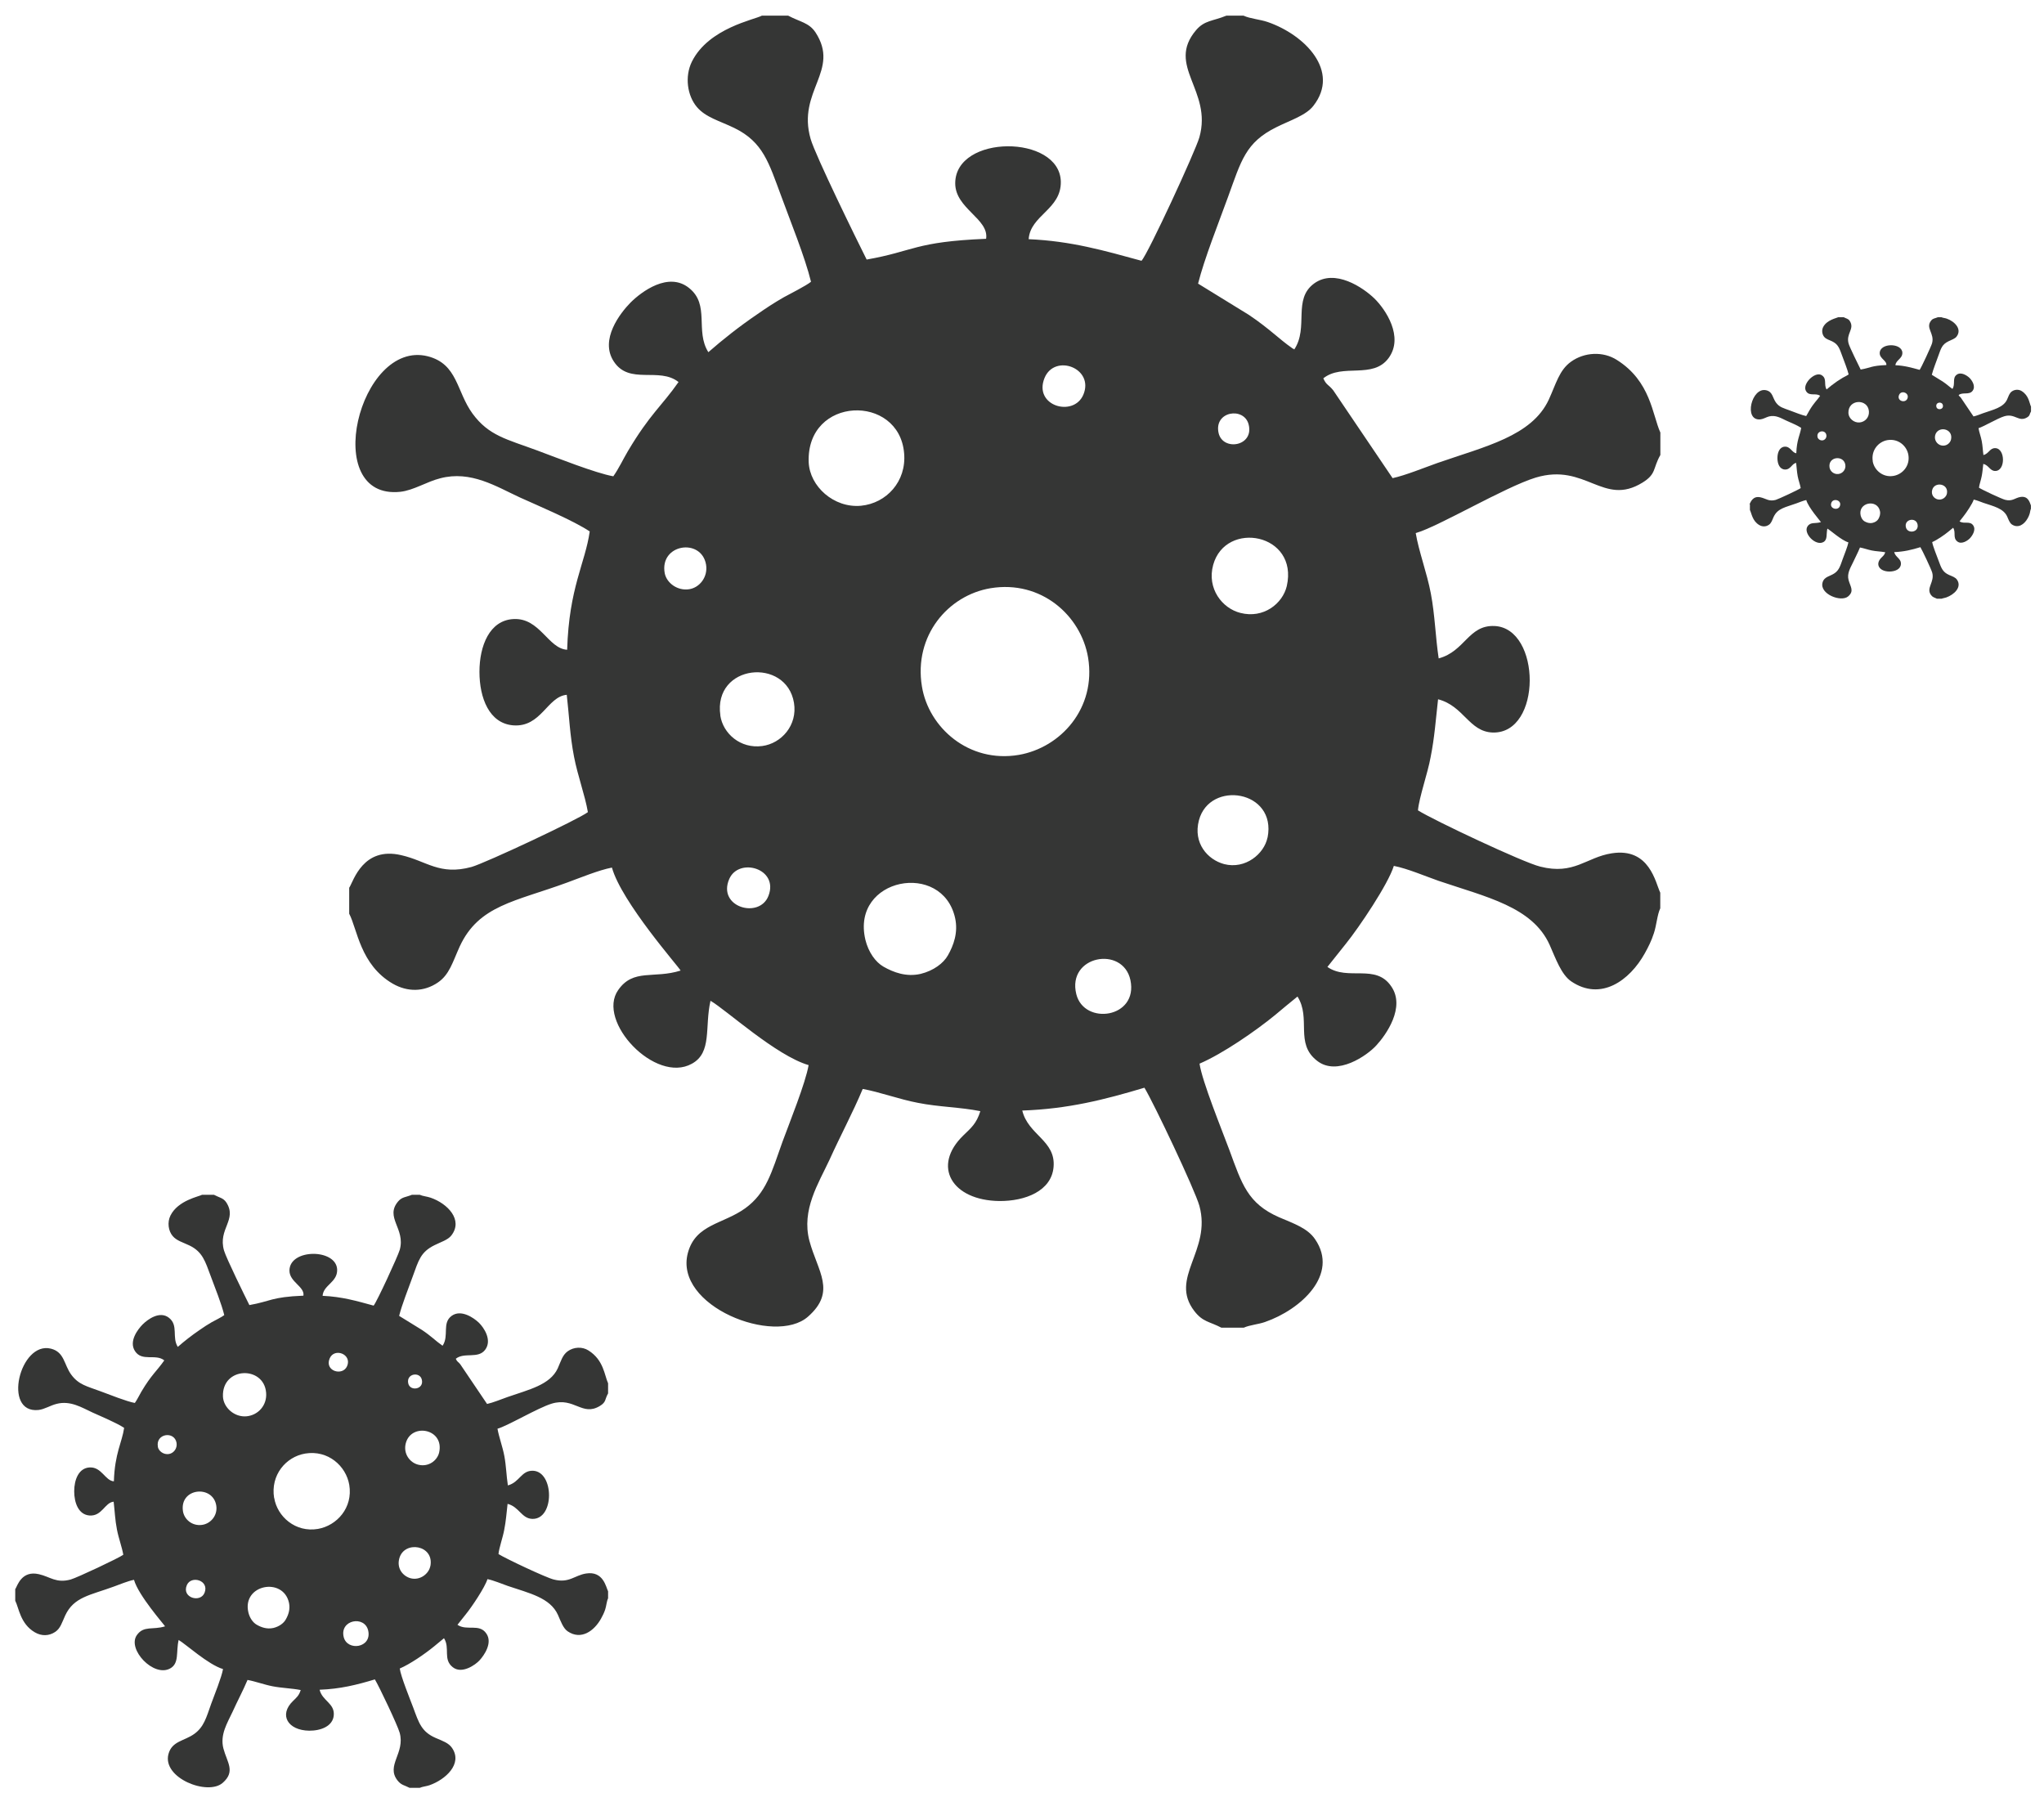 <svg width="106" height="93" viewBox="0 0 106 93" fill="none" xmlns="http://www.w3.org/2000/svg">
<path fill-rule="evenodd" clip-rule="evenodd" d="M55.816 51.556C55.32 49.552 58.234 49.024 58.622 50.824C59.041 52.804 56.224 53.192 55.816 51.556ZM44.876 48.724C44.125 45.516 48.877 44.62 49.533 47.616C49.693 48.36 49.457 49.016 49.157 49.544C48.929 49.952 48.413 50.34 47.746 50.504C47.003 50.676 46.335 50.428 45.812 50.128C45.404 49.892 45.036 49.384 44.876 48.728M39.852 46.456C39.389 47.672 37.182 47.048 37.818 45.584C38.313 44.444 40.4 45.036 39.852 46.456ZM65.732 43.432C65.56 44.284 64.581 45.092 63.486 44.812C62.627 44.584 61.863 43.724 62.175 42.54C62.734 40.44 66.22 40.98 65.736 43.432M37.358 37.104C36.97 34.436 40.779 34.068 41.175 36.448C41.367 37.612 40.52 38.556 39.528 38.688C38.397 38.84 37.494 38.04 37.354 37.104M47.81 35.596C47.378 32.968 49.165 30.872 51.371 30.504C53.997 30.072 56.06 31.924 56.427 34.1C56.859 36.728 55.008 38.772 52.834 39.148C50.24 39.588 48.154 37.728 47.81 35.596ZM66.731 30.396C66.516 31.3 65.528 32.096 64.321 31.784C63.386 31.548 62.579 30.524 62.914 29.296C63.558 26.96 67.355 27.66 66.731 30.396ZM34.472 29.728C34.193 28.212 36.367 27.876 36.615 29.276C36.722 29.92 36.283 30.472 35.743 30.556C35.132 30.652 34.572 30.232 34.472 29.728ZM41.938 23.968C41.811 20.536 46.627 20.404 46.887 23.504C47.015 24.968 45.971 26.1 44.648 26.228C43.249 26.356 41.99 25.228 41.938 23.968ZM63.194 22.452C62.946 21.32 64.517 21.084 64.753 22.012C65.045 23.152 63.41 23.412 63.194 22.452ZM56.18 20.472C55.672 21.656 53.578 21.052 54.169 19.6C54.697 18.32 56.763 19.092 56.18 20.472ZM18.109 46.028V47.384C18.529 48.18 18.68 50.032 20.367 51.012C21.131 51.452 21.982 51.444 22.701 50.956C23.305 50.548 23.465 49.912 23.84 49.084C24.832 46.94 26.714 46.76 29.412 45.768C30.092 45.52 31.047 45.124 31.734 44.992C32.238 46.788 35.208 50.148 35.296 50.332C33.909 50.772 32.842 50.212 32.058 51.344C30.919 52.96 33.985 56.22 35.879 55.164C36.942 54.584 36.535 53.26 36.846 51.9C37.654 52.364 40.244 54.744 41.934 55.236C41.775 56.164 40.935 58.24 40.58 59.208C40.008 60.812 39.74 61.868 38.641 62.664C37.49 63.492 36.071 63.48 35.671 64.98C34.94 67.736 40.18 69.792 41.898 68.284C43.393 66.972 42.406 65.948 41.974 64.344C41.555 62.74 42.446 61.372 43.018 60.144C43.577 58.904 44.221 57.712 44.74 56.472C45.6 56.624 46.643 57.012 47.602 57.192C48.677 57.408 49.816 57.416 50.84 57.624C50.636 58.272 50.368 58.484 49.968 58.872C48.302 60.476 49.365 62.252 51.819 62.284C53.162 62.296 54.529 61.768 54.637 60.52C54.757 59.144 53.326 58.872 53.014 57.592C55.392 57.508 57.263 57.032 59.349 56.408C59.833 57.204 61.963 61.692 62.199 62.532C62.842 64.868 60.608 66.268 61.939 67.992C62.379 68.564 62.722 68.528 63.338 68.852H64.501C64.813 68.712 65.253 68.68 65.596 68.56C67.459 67.916 69.457 66.096 68.198 64.264C67.811 63.692 67.103 63.456 66.328 63.124C64.705 62.412 64.401 61.4 63.758 59.648C63.382 58.636 62.339 56.076 62.207 55.16C63.41 54.644 65.113 53.468 66.124 52.64C66.5 52.328 66.919 51.972 67.287 51.68C68.007 52.82 67.135 54.104 68.298 55.008C69.341 55.836 70.912 54.728 71.376 54.212C71.883 53.664 72.895 52.232 72.151 51.156C71.344 49.952 69.905 50.888 68.838 50.144L69.797 48.94C70.484 48.088 71.991 45.852 72.283 44.904C72.995 45.044 73.898 45.432 74.605 45.68C77.079 46.52 79.47 47.024 80.361 48.996C80.685 49.728 80.965 50.536 81.48 50.892C83.019 51.936 84.514 50.848 85.297 49.44C85.481 49.108 85.641 48.796 85.769 48.396C85.909 47.976 85.941 47.436 86.1 47.104V46.296C85.853 45.788 85.553 43.94 83.582 44.252C82.26 44.456 81.636 45.392 79.869 44.94C78.986 44.724 74.33 42.528 73.534 42.024C73.598 41.336 74.042 40.096 74.19 39.268C74.394 38.256 74.457 37.32 74.577 36.264C75.912 36.608 76.18 37.944 77.407 37.988C79.977 38.064 79.933 32.572 77.503 32.464C76.148 32.408 75.976 33.776 74.609 34.144C74.438 33.012 74.418 31.916 74.202 30.776C73.998 29.7 73.578 28.6 73.418 27.644C74.557 27.332 78.043 25.256 79.638 24.768C82.24 23.984 83.135 26.288 85.177 25.028C85.909 24.576 85.705 24.296 86.105 23.596V22.432C85.685 21.504 85.609 19.772 83.846 18.664C83.135 18.212 82.168 18.256 81.468 18.76C80.857 19.2 80.693 19.912 80.317 20.728C79.434 22.624 77.004 23.152 74.541 24.012C73.874 24.248 72.875 24.656 72.219 24.796L69.142 20.244C68.894 19.932 68.786 19.984 68.626 19.62C69.617 18.824 71.196 19.684 72.015 18.564C72.811 17.468 71.856 16.044 71.272 15.476C70.692 14.916 69.23 13.916 68.15 14.7C67.023 15.528 67.882 16.972 67.119 18.124C67.099 18.112 67.067 18.068 67.067 18.08C67.055 18.1 67.015 18.06 67.003 18.048C66.348 17.596 65.82 17.036 64.757 16.324L62.131 14.708C62.455 13.416 63.206 11.532 63.682 10.22C64.369 8.336 64.585 7.388 66.2 6.592C66.911 6.236 67.727 5.988 68.114 5.484C69.513 3.688 67.675 1.812 65.748 1.144C65.341 1.004 64.833 0.972 64.489 0.812H63.598C62.886 1.104 62.467 1.048 62.027 1.564C60.456 3.416 62.886 4.684 62.199 7.12C61.995 7.84 59.533 13.172 59.197 13.524C57.259 12.996 55.56 12.5 53.346 12.404C53.43 11.156 55.044 10.864 55.013 9.412C54.949 6.968 49.537 6.956 49.537 9.508C49.537 10.82 51.299 11.348 51.139 12.384C47.426 12.536 47.406 13.028 44.944 13.46C44.441 12.46 42.286 8.068 42.038 7.204C41.319 4.708 43.597 3.672 42.286 1.672C41.943 1.168 41.499 1.144 40.875 0.812H39.508C39.153 1.016 36.755 1.448 35.883 3.192C35.495 3.976 35.647 4.968 36.139 5.548C36.591 6.088 37.322 6.268 38.078 6.636C39.584 7.368 39.872 8.456 40.508 10.156C40.979 11.448 41.747 13.332 42.058 14.612C41.811 14.816 40.951 15.248 40.639 15.42C40.132 15.712 39.724 15.98 39.261 16.304C38.325 16.94 37.486 17.608 36.734 18.264C36.035 17.156 36.83 15.808 35.735 14.936C34.668 14.076 33.273 15.12 32.702 15.688C32.162 16.236 31.087 17.616 31.83 18.744C32.638 19.984 34.184 19.012 35.188 19.812C34.316 21.06 33.713 21.46 32.562 23.396C32.326 23.792 32.09 24.3 31.806 24.7C30.891 24.54 28.861 23.732 27.869 23.364C26.267 22.772 25.351 22.6 24.504 21.448C23.665 20.296 23.741 18.876 22.182 18.476C18.613 17.584 16.59 25.948 20.763 25.504C21.45 25.428 22.138 24.976 22.829 24.804C24.42 24.384 25.743 25.236 26.958 25.796C27.957 26.248 29.744 27 30.583 27.56C30.347 29.216 29.508 30.476 29.412 33.696C28.421 33.64 28.001 32.028 26.626 32.104C25.387 32.168 24.864 33.492 24.864 34.84C24.864 36.188 25.367 37.52 26.618 37.616C28.069 37.724 28.381 36.12 29.392 36.032C29.52 37.164 29.552 38.12 29.768 39.24C29.96 40.24 30.339 41.244 30.487 42.116C30.016 42.484 25.183 44.752 24.452 44.96C22.785 45.412 22.13 44.648 20.807 44.348C18.828 43.884 18.333 45.684 18.117 46.028" fill="#353635"/>
<path fill-rule="evenodd" clip-rule="evenodd" d="M17.825 84.9C17.601 83.996 18.92 83.756 19.096 84.568C19.288 85.464 18.013 85.64 17.825 84.9ZM12.881 83.62C12.541 82.168 14.691 81.764 14.987 83.12C15.059 83.456 14.955 83.752 14.815 83.992C14.711 84.176 14.48 84.352 14.18 84.424C13.844 84.5 13.544 84.392 13.305 84.252C13.121 84.144 12.953 83.916 12.881 83.62ZM10.611 82.592C10.403 83.144 9.404 82.86 9.691 82.2C9.915 81.684 10.858 81.952 10.611 82.592ZM22.314 81.224C22.238 81.608 21.794 81.972 21.298 81.848C20.911 81.744 20.563 81.356 20.707 80.82C20.959 79.872 22.537 80.112 22.318 81.224M9.487 78.364C9.312 77.156 11.034 76.992 11.214 78.068C11.302 78.592 10.918 79.024 10.471 79.08C9.959 79.148 9.551 78.788 9.487 78.364ZM14.216 77.684C14.02 76.496 14.827 75.548 15.827 75.38C17.014 75.184 17.945 76.024 18.113 77.004C18.309 78.192 17.469 79.116 16.49 79.288C15.319 79.488 14.376 78.644 14.22 77.68M22.773 75.328C22.677 75.736 22.23 76.096 21.682 75.956C21.258 75.848 20.895 75.388 21.047 74.832C21.338 73.776 23.053 74.092 22.773 75.328ZM8.188 75.028C8.061 74.34 9.044 74.192 9.156 74.824C9.204 75.116 9.004 75.364 8.76 75.404C8.484 75.448 8.228 75.256 8.184 75.028M11.562 72.424C11.502 70.872 13.68 70.812 13.8 72.216C13.86 72.876 13.389 73.388 12.789 73.448C12.157 73.508 11.59 72.996 11.562 72.428M21.171 71.74C21.059 71.228 21.77 71.12 21.874 71.54C22.006 72.056 21.266 72.172 21.171 71.74ZM18.001 70.844C17.773 71.38 16.822 71.108 17.094 70.452C17.333 69.872 18.265 70.224 18.001 70.844ZM0.79 82.4V83.012C0.978 83.372 1.046 84.208 1.809 84.652C2.153 84.852 2.537 84.848 2.865 84.628C3.136 84.444 3.208 84.156 3.38 83.78C3.828 82.812 4.679 82.728 5.898 82.28C6.206 82.168 6.638 81.988 6.949 81.928C7.177 82.74 8.52 84.26 8.56 84.34C7.933 84.54 7.453 84.288 7.097 84.796C6.582 85.528 7.969 87 8.824 86.524C9.308 86.26 9.12 85.664 9.264 85.048C9.627 85.256 10.803 86.332 11.566 86.556C11.494 86.976 11.114 87.916 10.954 88.352C10.698 89.076 10.575 89.556 10.079 89.916C9.559 90.292 8.916 90.284 8.736 90.964C8.404 92.208 10.774 93.14 11.55 92.456C12.225 91.864 11.778 91.4 11.586 90.676C11.398 89.952 11.802 89.332 12.057 88.78C12.309 88.22 12.601 87.68 12.837 87.12C13.225 87.188 13.696 87.364 14.132 87.448C14.62 87.544 15.135 87.552 15.595 87.644C15.503 87.936 15.379 88.032 15.199 88.208C14.444 88.932 14.927 89.736 16.034 89.752C16.642 89.756 17.262 89.52 17.309 88.952C17.361 88.328 16.714 88.208 16.574 87.628C17.649 87.588 18.497 87.376 19.44 87.092C19.66 87.452 20.623 89.48 20.727 89.86C21.019 90.916 20.007 91.548 20.611 92.328C20.811 92.584 20.967 92.572 21.242 92.716H21.766C21.906 92.652 22.106 92.636 22.262 92.584C23.105 92.292 24.008 91.468 23.441 90.644C23.265 90.384 22.945 90.28 22.593 90.128C21.858 89.808 21.722 89.348 21.43 88.556C21.258 88.1 20.787 86.94 20.731 86.528C21.274 86.296 22.042 85.764 22.502 85.388C22.673 85.248 22.861 85.088 23.025 84.956C23.353 85.472 22.957 86.052 23.481 86.46C23.952 86.836 24.664 86.332 24.872 86.1C25.099 85.852 25.559 85.204 25.223 84.716C24.86 84.172 24.208 84.596 23.724 84.26L24.156 83.716C24.468 83.332 25.147 82.32 25.279 81.892C25.599 81.956 26.011 82.132 26.331 82.244C27.45 82.624 28.529 82.852 28.933 83.744C29.08 84.076 29.204 84.44 29.44 84.6C30.136 85.072 30.811 84.58 31.167 83.944C31.251 83.792 31.323 83.652 31.383 83.472C31.447 83.284 31.459 83.04 31.535 82.888V82.524C31.423 82.296 31.287 81.46 30.395 81.6C29.796 81.692 29.516 82.116 28.717 81.912C28.317 81.816 26.211 80.82 25.851 80.592C25.879 80.28 26.079 79.72 26.147 79.344C26.239 78.888 26.267 78.464 26.323 77.988C26.926 78.144 27.046 78.748 27.602 78.768C28.765 78.804 28.745 76.32 27.645 76.272C27.034 76.248 26.954 76.864 26.338 77.032C26.259 76.52 26.251 76.024 26.155 75.508C26.063 75.02 25.875 74.524 25.799 74.092C26.314 73.952 27.889 73.012 28.609 72.792C29.788 72.436 30.188 73.476 31.115 72.908C31.447 72.704 31.355 72.576 31.535 72.26V71.736C31.343 71.316 31.311 70.532 30.515 70.032C30.195 69.828 29.756 69.848 29.44 70.076C29.164 70.276 29.088 70.596 28.921 70.968C28.521 71.824 27.422 72.064 26.311 72.452C26.007 72.56 25.555 72.744 25.259 72.808L23.868 70.748C23.756 70.608 23.709 70.632 23.637 70.464C24.084 70.104 24.8 70.492 25.167 69.988C25.527 69.492 25.096 68.848 24.832 68.592C24.568 68.34 23.908 67.884 23.421 68.24C22.909 68.616 23.301 69.268 22.953 69.788C22.945 69.784 22.929 69.764 22.929 69.768C22.925 69.776 22.905 69.76 22.901 69.752C22.605 69.548 22.366 69.292 21.886 68.972L20.699 68.24C20.843 67.656 21.186 66.804 21.398 66.212C21.71 65.36 21.806 64.932 22.537 64.572C22.857 64.412 23.229 64.3 23.405 64.072C24.036 63.26 23.205 62.412 22.334 62.112C22.15 62.048 21.922 62.032 21.766 61.96H21.362C21.043 62.092 20.851 62.068 20.651 62.3C19.939 63.136 21.039 63.712 20.731 64.812C20.639 65.14 19.524 67.548 19.376 67.708C18.5 67.468 17.733 67.244 16.73 67.2C16.77 66.636 17.497 66.504 17.485 65.848C17.457 64.744 15.011 64.74 15.011 65.892C15.011 66.484 15.811 66.724 15.735 67.192C14.056 67.26 14.048 67.484 12.933 67.68C12.705 67.228 11.73 65.24 11.618 64.852C11.29 63.724 12.325 63.256 11.73 62.348C11.574 62.12 11.374 62.108 11.094 61.96H10.479C10.319 62.052 9.232 62.248 8.84 63.036C8.664 63.392 8.732 63.84 8.956 64.1C9.16 64.344 9.491 64.428 9.831 64.592C10.511 64.924 10.643 65.416 10.93 66.184C11.146 66.768 11.49 67.62 11.63 68.2C11.518 68.292 11.13 68.488 10.986 68.564C10.758 68.696 10.575 68.816 10.363 68.964C9.939 69.252 9.559 69.552 9.22 69.848C8.904 69.348 9.264 68.74 8.768 68.344C8.284 67.956 7.653 68.428 7.397 68.684C7.153 68.932 6.666 69.556 7.001 70.068C7.365 70.628 8.069 70.188 8.52 70.548C8.125 71.112 7.853 71.292 7.333 72.168C7.225 72.348 7.121 72.576 6.993 72.756C6.578 72.684 5.662 72.316 5.215 72.152C4.491 71.884 4.076 71.808 3.692 71.284C3.312 70.764 3.348 70.12 2.641 69.94C1.026 69.536 0.111 73.32 1.997 73.12C2.309 73.084 2.621 72.88 2.933 72.804C3.652 72.616 4.252 73 4.799 73.252C5.251 73.456 6.058 73.796 6.438 74.048C6.33 74.796 5.95 75.368 5.906 76.82C5.459 76.796 5.271 76.064 4.647 76.1C4.088 76.128 3.848 76.728 3.848 77.336C3.848 77.944 4.076 78.548 4.639 78.592C5.295 78.64 5.435 77.916 5.894 77.876C5.954 78.388 5.966 78.82 6.066 79.328C6.154 79.78 6.326 80.232 6.394 80.628C6.178 80.792 3.996 81.82 3.664 81.912C2.909 82.116 2.613 81.772 2.017 81.636C1.122 81.428 0.898 82.24 0.802 82.396" fill="#353635"/>
<path fill-rule="evenodd" clip-rule="evenodd" d="M98.839 27.348C98.731 26.92 99.358 26.804 99.442 27.192C99.53 27.616 98.927 27.7 98.839 27.348ZM96.493 26.74C96.333 26.052 97.352 25.86 97.492 26.5C97.528 26.66 97.476 26.8 97.412 26.912C97.364 27 97.252 27.084 97.108 27.116C96.948 27.152 96.804 27.1 96.692 27.036C96.605 26.984 96.525 26.876 96.493 26.736M95.413 26.248C95.314 26.508 94.842 26.376 94.978 26.06C95.086 25.816 95.533 25.944 95.413 26.248ZM100.965 25.6C100.929 25.784 100.717 25.956 100.481 25.896C100.298 25.848 100.134 25.664 100.202 25.408C100.322 24.956 101.069 25.072 100.965 25.6ZM94.878 24.24C94.794 23.668 95.613 23.588 95.697 24.1C95.737 24.348 95.557 24.552 95.345 24.58C95.102 24.612 94.91 24.44 94.878 24.24ZM97.12 23.916C97.028 23.352 97.412 22.904 97.883 22.824C98.447 22.732 98.891 23.128 98.967 23.596C99.059 24.16 98.663 24.6 98.195 24.68C97.64 24.776 97.192 24.376 97.116 23.916M101.177 22.8C101.129 22.992 100.917 23.164 100.661 23.096C100.461 23.044 100.29 22.824 100.358 22.564C100.497 22.064 101.313 22.212 101.177 22.8ZM94.254 22.656C94.194 22.332 94.662 22.26 94.714 22.56C94.738 22.7 94.642 22.816 94.526 22.836C94.394 22.856 94.274 22.768 94.254 22.66M95.857 21.424C95.829 20.688 96.864 20.66 96.92 21.324C96.948 21.64 96.724 21.88 96.441 21.908C96.141 21.936 95.869 21.692 95.857 21.424ZM100.418 21.096C100.366 20.852 100.701 20.804 100.753 21C100.817 21.244 100.465 21.3 100.418 21.096ZM98.915 20.672C98.807 20.928 98.355 20.796 98.483 20.484C98.595 20.208 99.039 20.376 98.915 20.672ZM90.749 26.156V26.448C90.837 26.62 90.873 27.016 91.233 27.228C91.397 27.324 91.58 27.32 91.732 27.216C91.86 27.128 91.896 26.992 91.976 26.812C92.188 26.352 92.592 26.312 93.171 26.1C93.315 26.048 93.523 25.96 93.671 25.932C93.779 26.316 94.414 27.04 94.434 27.076C94.138 27.172 93.906 27.052 93.739 27.292C93.495 27.64 94.15 28.336 94.558 28.112C94.786 27.988 94.698 27.704 94.766 27.412C94.938 27.512 95.497 28.02 95.857 28.128C95.821 28.328 95.641 28.772 95.565 28.98C95.441 29.324 95.385 29.552 95.15 29.72C94.902 29.896 94.598 29.896 94.514 30.216C94.358 30.808 95.481 31.248 95.849 30.924C96.169 30.644 95.957 30.424 95.865 30.08C95.773 29.736 95.965 29.444 96.089 29.18C96.209 28.916 96.349 28.66 96.457 28.392C96.64 28.424 96.864 28.508 97.072 28.548C97.304 28.596 97.548 28.596 97.768 28.64C97.724 28.78 97.664 28.824 97.58 28.908C97.22 29.252 97.452 29.632 97.975 29.64C98.263 29.64 98.559 29.528 98.579 29.26C98.603 28.964 98.299 28.908 98.231 28.632C98.743 28.612 99.142 28.512 99.59 28.376C99.694 28.548 100.15 29.512 100.202 29.692C100.342 30.192 99.862 30.492 100.146 30.864C100.242 30.988 100.314 30.98 100.446 31.048H100.693C100.761 31.02 100.853 31.012 100.929 30.984C101.329 30.844 101.757 30.456 101.489 30.064C101.405 29.94 101.253 29.892 101.085 29.82C100.737 29.668 100.673 29.452 100.533 29.076C100.453 28.86 100.23 28.308 100.202 28.112C100.461 28 100.825 27.748 101.041 27.572C101.121 27.504 101.213 27.428 101.289 27.368C101.445 27.612 101.257 27.888 101.505 28.08C101.729 28.26 102.064 28.02 102.164 27.908C102.272 27.792 102.488 27.484 102.332 27.252C102.16 26.992 101.848 27.196 101.621 27.036L101.824 26.776C101.972 26.592 102.296 26.112 102.356 25.908C102.508 25.94 102.704 26.02 102.856 26.076C103.387 26.256 103.899 26.364 104.091 26.788C104.159 26.944 104.219 27.116 104.331 27.196C104.662 27.42 104.982 27.188 105.15 26.884C105.19 26.812 105.226 26.744 105.25 26.66C105.282 26.568 105.286 26.456 105.322 26.384V26.212C105.27 26.104 105.206 25.704 104.782 25.772C104.498 25.816 104.366 26.016 103.987 25.92C103.799 25.872 102.8 25.404 102.628 25.292C102.64 25.144 102.736 24.88 102.768 24.7C102.812 24.484 102.824 24.284 102.852 24.056C103.139 24.128 103.195 24.416 103.459 24.424C104.011 24.44 104.003 23.264 103.479 23.24C103.187 23.228 103.151 23.52 102.86 23.6C102.824 23.36 102.82 23.124 102.772 22.876C102.728 22.644 102.636 22.408 102.604 22.204C102.848 22.136 103.595 21.692 103.939 21.588C104.498 21.42 104.69 21.912 105.126 21.644C105.282 21.548 105.238 21.488 105.326 21.336V21.088C105.234 20.888 105.218 20.516 104.842 20.28C104.69 20.184 104.482 20.192 104.331 20.3C104.199 20.396 104.163 20.548 104.083 20.724C103.895 21.132 103.371 21.244 102.844 21.428C102.7 21.48 102.488 21.568 102.344 21.596L101.685 20.62C101.633 20.552 101.609 20.564 101.573 20.488C101.784 20.316 102.124 20.504 102.3 20.264C102.472 20.028 102.264 19.724 102.14 19.6C102.016 19.48 101.701 19.264 101.473 19.432C101.229 19.612 101.417 19.92 101.253 20.168C101.249 20.168 101.241 20.156 101.241 20.16C101.241 20.164 101.229 20.156 101.229 20.152C101.089 20.056 100.973 19.936 100.745 19.784L100.182 19.436C100.25 19.16 100.414 18.756 100.513 18.472C100.661 18.068 100.705 17.864 101.053 17.696C101.205 17.62 101.381 17.568 101.465 17.456C101.764 17.072 101.369 16.668 100.957 16.524C100.869 16.492 100.761 16.488 100.685 16.452H100.493C100.342 16.516 100.25 16.504 100.158 16.612C99.822 17.008 100.342 17.28 100.194 17.804C100.15 17.96 99.622 19.1 99.55 19.18C99.135 19.068 98.771 18.96 98.295 18.94C98.315 18.672 98.659 18.608 98.655 18.296C98.643 17.772 97.48 17.768 97.48 18.316C97.48 18.596 97.859 18.712 97.823 18.932C97.028 18.964 97.024 19.072 96.493 19.164C96.385 18.948 95.921 18.008 95.869 17.824C95.713 17.288 96.205 17.064 95.921 16.636C95.849 16.528 95.753 16.524 95.617 16.452H95.325C95.249 16.496 94.734 16.588 94.546 16.964C94.462 17.132 94.494 17.344 94.602 17.472C94.698 17.588 94.858 17.628 95.018 17.704C95.341 17.86 95.401 18.096 95.537 18.46C95.637 18.736 95.801 19.14 95.869 19.416C95.817 19.46 95.633 19.552 95.565 19.588C95.457 19.652 95.369 19.708 95.269 19.776C95.07 19.912 94.89 20.056 94.726 20.196C94.574 19.96 94.746 19.668 94.51 19.484C94.282 19.3 93.983 19.524 93.859 19.644C93.743 19.76 93.511 20.056 93.671 20.3C93.843 20.564 94.174 20.36 94.39 20.528C94.202 20.796 94.074 20.88 93.827 21.296C93.775 21.38 93.727 21.488 93.667 21.576C93.471 21.54 93.035 21.368 92.823 21.288C92.48 21.16 92.284 21.124 92.1 20.876C91.92 20.628 91.936 20.324 91.6 20.24C90.833 20.048 90.401 21.844 91.296 21.748C91.444 21.732 91.592 21.636 91.74 21.596C92.08 21.508 92.368 21.688 92.627 21.808C92.843 21.904 93.227 22.068 93.407 22.188C93.355 22.544 93.175 22.812 93.155 23.504C92.943 23.492 92.851 23.144 92.556 23.164C92.292 23.176 92.176 23.46 92.176 23.752C92.176 24.044 92.284 24.328 92.552 24.348C92.863 24.372 92.931 24.028 93.147 24.008C93.175 24.252 93.183 24.456 93.227 24.696C93.267 24.912 93.351 25.124 93.383 25.312C93.283 25.392 92.244 25.876 92.088 25.924C91.732 26.02 91.588 25.856 91.305 25.792C90.881 25.692 90.773 26.076 90.729 26.152" fill="#353635"/>
</svg>